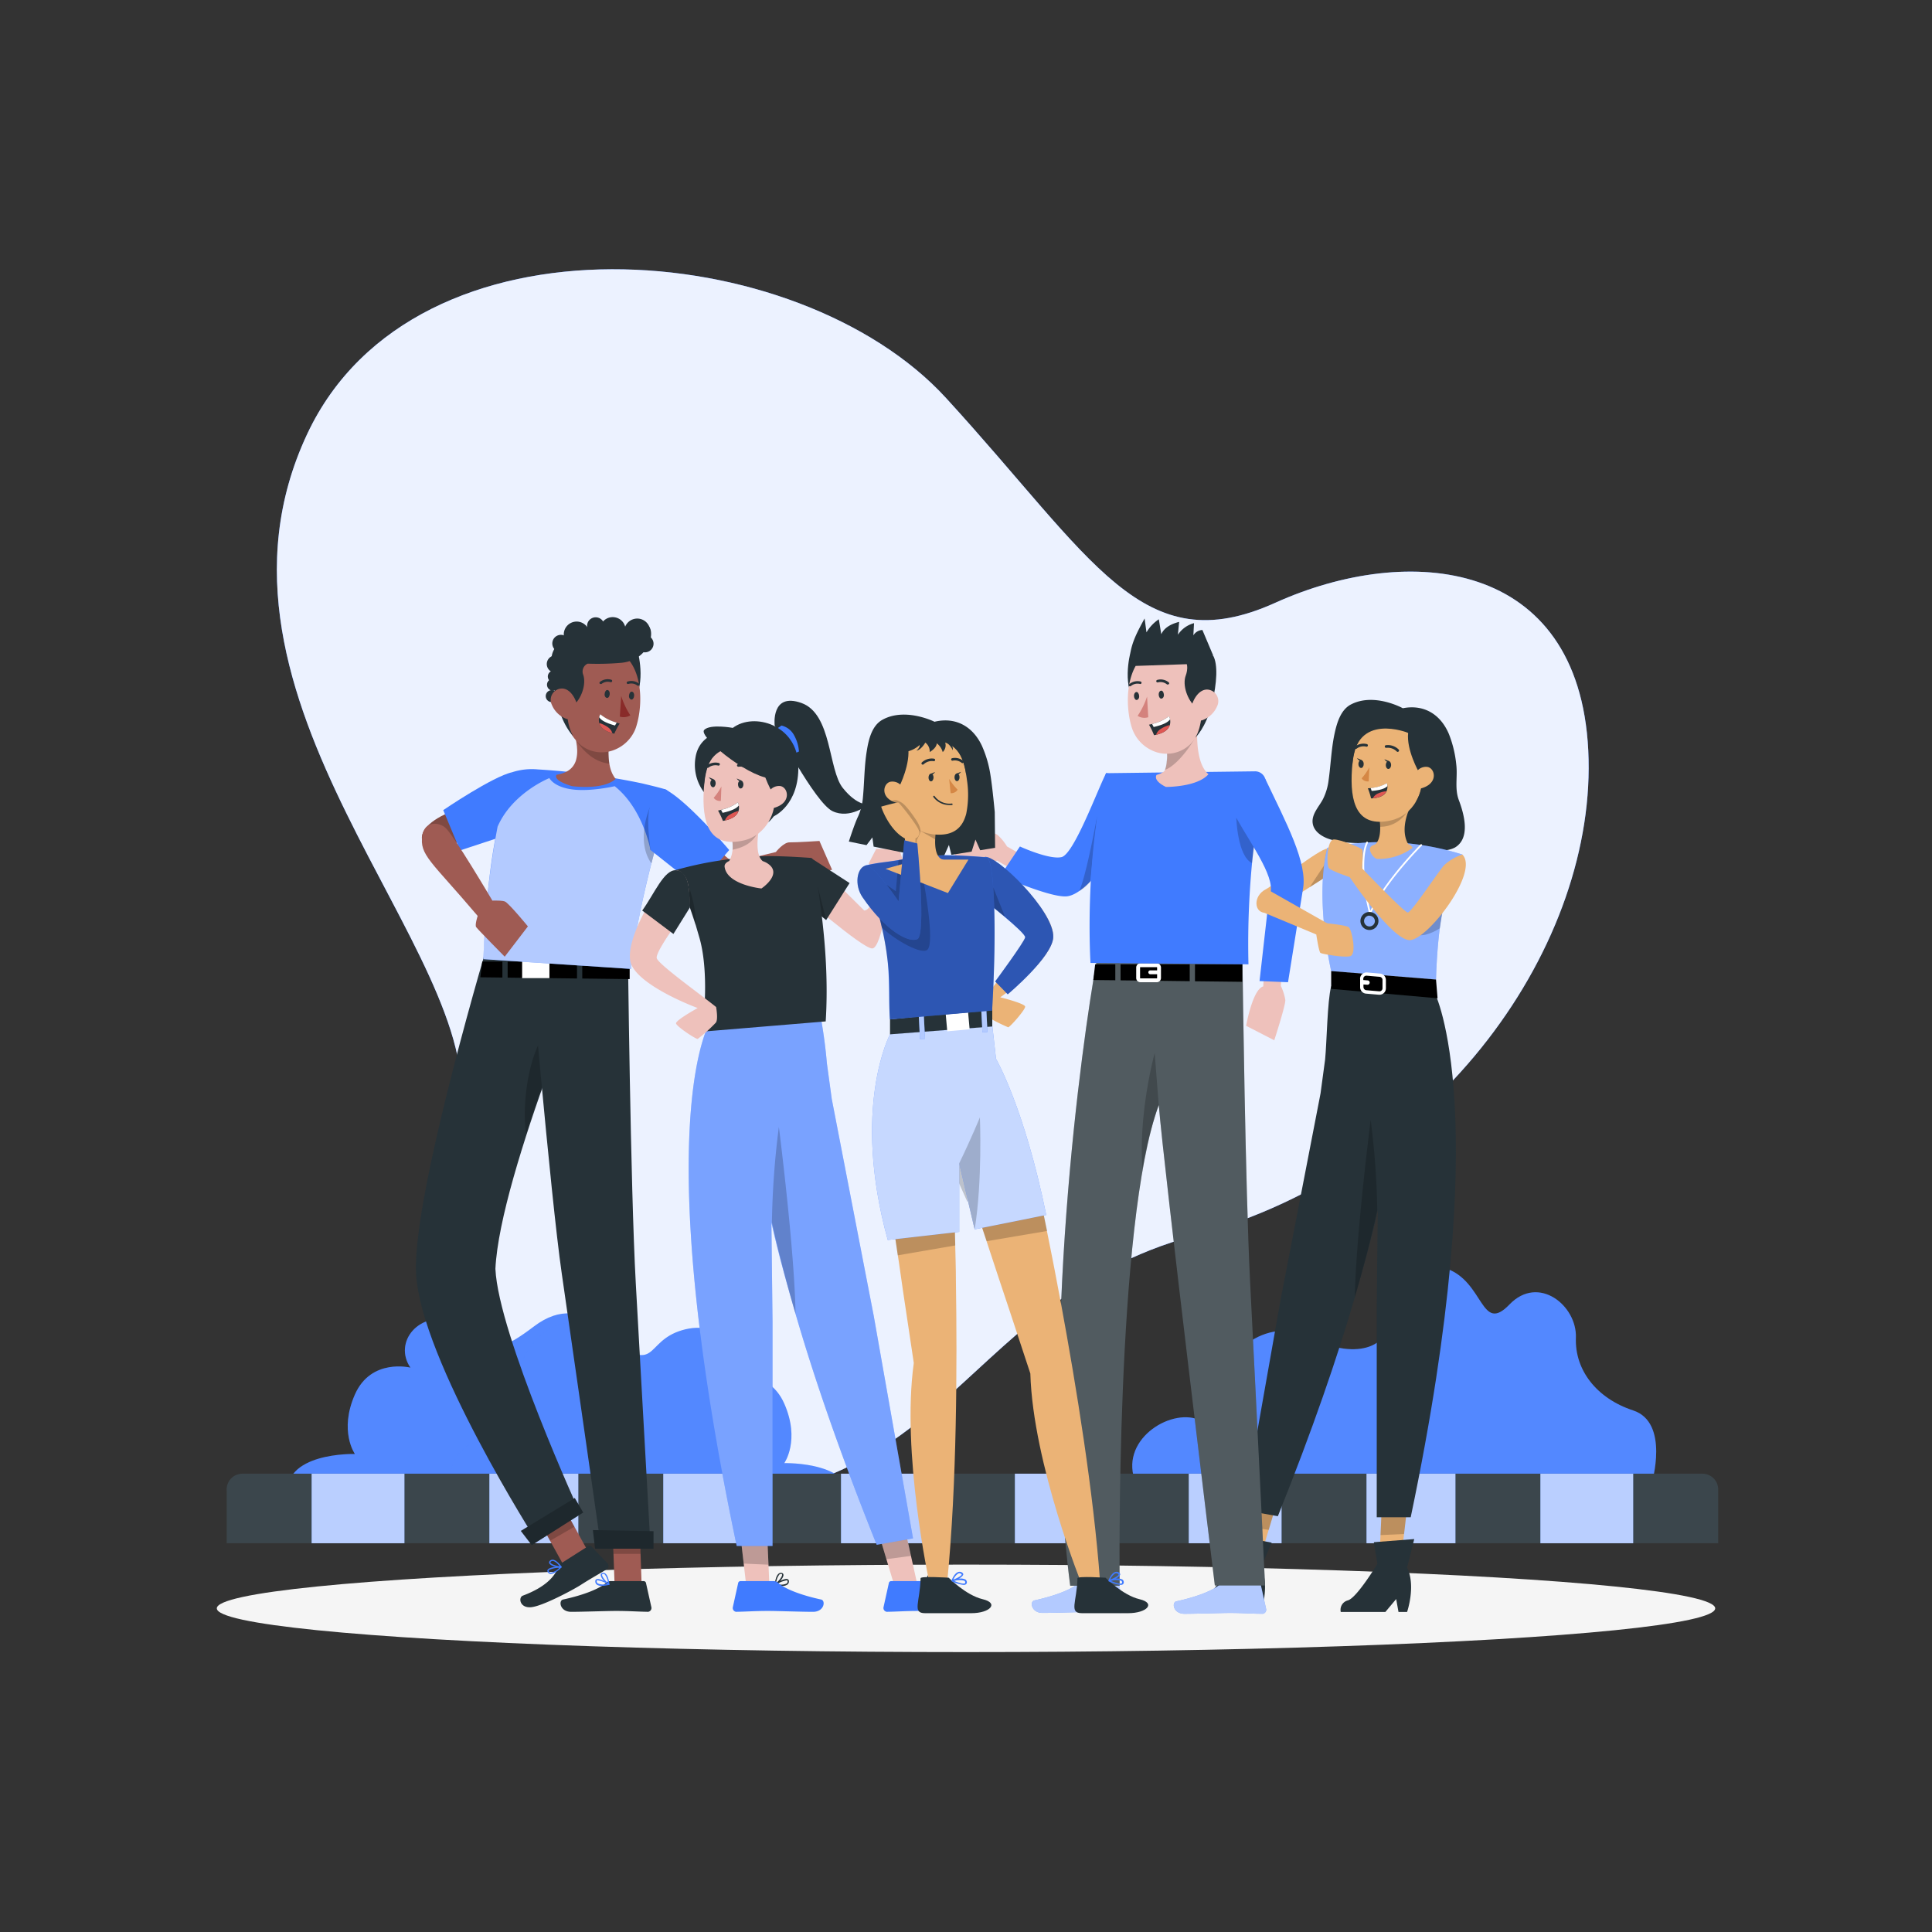 <svg xmlns="http://www.w3.org/2000/svg" viewBox="0 0 500 500"><rect x="0" y="0" width="500" height="500" fill="#333333" stroke="none"/><g id="freepik--background-simple--inject-2"><path d="M79.52,112.28C107.44,52.84,206.58,61.22,244.83,103s50.7,68.6,85.21,53,78.52-11.44,81,38.17S373.17,302.44,309,319.79s-64.17,78.76-149.1,66.37c-46.31-6.76-47.37-56.86-40.83-98.3S47.14,181.23,79.52,112.28Z" style="fill:#407BFF"></path><path d="M79.52,112.28C107.44,52.84,206.58,61.22,244.83,103s50.7,68.6,85.21,53,78.52-11.44,81,38.17S373.17,302.44,309,319.79s-64.17,78.76-149.1,66.37c-46.31-6.76-47.37-56.86-40.83-98.3S47.14,181.23,79.52,112.28Z" style="fill:#fff;opacity:0.9"></path></g><g id="freepik--Shadow--inject-2"><ellipse id="freepik--path--inject-2" cx="250" cy="416.24" rx="193.89" ry="11.32" style="fill:#f5f5f5"></ellipse></g><g id="freepik--Floor--inject-2"><path d="M427.46,383.89s4.7-15.74-4.8-18.87-15.14-10.49-14.82-18.81-9.68-16.42-17.18-8.62-6.5-6-16.5-9.35-18.48,4.78-15.74,12.21-7.13,12.08-18.94,5.76-24.82,5.18-22.32,14.18.45,10-7,7-20.85,5.5-16.17,16.5S427.46,383.89,427.46,383.89Z" style="fill:#407BFF"></path><path d="M427.46,383.89s4.7-15.74-4.8-18.87-15.14-10.49-14.82-18.81-9.68-16.42-17.18-8.62-6.5-6-16.5-9.35-18.48,4.78-15.74,12.21-7.13,12.08-18.94,5.76-24.82,5.18-22.32,14.18.45,10-7,7-20.85,5.5-16.17,16.5S427.46,383.89,427.46,383.89Z" style="fill:#fff;isolation:isolate;opacity:0.1"></path><path d="M176.16,385.39c5-5,.5-13.5-4.5-14.5s-10-9.8-10.26-15.4-9.24-22.83-23.24-12.19-9.75,1.56-19.87-1.42-16.52,5.61-12.07,12.06c0,0-10.18-2.55-14.37,6.95s0,15.4,0,15.4-19.13-.57-17.41,11.26S176.16,385.39,176.16,385.39Z" style="fill:#407BFF"></path><path d="M176.16,385.39c5-5,.5-13.5-4.5-14.5s-10-9.8-10.26-15.4-9.24-22.83-23.24-12.19-9.75,1.56-19.87-1.42-16.52,5.61-12.07,12.06c0,0-10.18-2.55-14.37,6.95s0,15.4,0,15.4-19.13-.57-17.41,11.26S176.16,385.39,176.16,385.39Z" style="fill:#fff;isolation:isolate;opacity:0.1"></path><path d="M118.66,387.76c-5-5-.5-13.5,4.5-14.5s10-9.8,10.27-15.4,9.23-22.82,23.23-12.19,9.75,1.57,19.88-1.42,16.51,5.61,12.07,12.06c0,0,10.17-2.55,14.36,6.95s0,15.4,0,15.4,19.14-.56,17.42,11.27S118.66,387.76,118.66,387.76Z" style="fill:#407BFF"></path><path d="M118.66,387.76c-5-5-.5-13.5,4.5-14.5s10-9.8,10.27-15.4,9.23-22.82,23.23-12.19,9.75,1.57,19.88-1.42,16.51,5.61,12.07,12.06c0,0,10.17-2.55,14.36,6.95s0,15.4,0,15.4,19.14-.56,17.42,11.27S118.66,387.76,118.66,387.76Z" style="fill:#fff;isolation:isolate;opacity:0.1"></path><path d="M444.66,385.69v13.7h-386v-13.7a4.08,4.08,0,0,1,4-4.3H440.62A4.08,4.08,0,0,1,444.66,385.69Z" style="fill:#263238"></path><rect x="80.66" y="381.39" width="24" height="18" style="fill:#407BFF"></rect><rect x="126.66" y="381.39" width="23" height="18" style="fill:#407BFF"></rect><rect x="171.66" y="381.39" width="24" height="18" style="fill:#407BFF"></rect><rect x="217.66" y="381.39" width="23" height="18" style="fill:#407BFF"></rect><rect x="262.66" y="381.39" width="23" height="18" style="fill:#407BFF"></rect><rect x="307.66" y="381.39" width="24" height="18" style="fill:#407BFF"></rect><rect x="353.66" y="381.39" width="23" height="18" style="fill:#407BFF"></rect><rect x="398.66" y="381.39" width="24" height="18" style="fill:#407BFF"></rect><g style="isolation:isolate;opacity:0.6"><rect x="80.66" y="381.39" width="24" height="18" style="fill:#fff"></rect><rect x="126.66" y="381.39" width="23" height="18" style="fill:#fff"></rect><rect x="171.66" y="381.39" width="24" height="18" style="fill:#fff"></rect><rect x="217.66" y="381.39" width="23" height="18" style="fill:#fff"></rect><rect x="262.66" y="381.39" width="23" height="18" style="fill:#fff"></rect><rect x="307.66" y="381.39" width="24" height="18" style="fill:#fff"></rect><rect x="353.66" y="381.39" width="23" height="18" style="fill:#fff"></rect><rect x="398.66" y="381.39" width="24" height="18" style="fill:#fff"></rect></g><path d="M444.66,385.69v13.7h-386v-13.7a4.08,4.08,0,0,1,4-4.3H440.62A4.08,4.08,0,0,1,444.66,385.69Z" style="fill:#fff;isolation:isolate;opacity:0.1"></path></g><g id="freepik--character-1--inject-2"><path d="M116.88,210s-9.1,3.3-7.51,7.91,12.46-1.62,12.46-1.62Z" style="fill:#9f5b53"></path><path d="M116.88,210s-9.1,3.3-7.51,7.91,12.46-1.62,12.46-1.62Z" style="isolation:isolate;opacity:0.2"></path><path d="M132.61,199.84c-5.05,1.07-17.9,9.82-17.9,9.82l4.35,10.43,11.64-3.84Z" style="fill:#407BFF"></path><polygon points="152.32 401.76 146.02 405.38 138.46 391.68 144.76 388.05 152.32 401.76" style="fill:#9f5b53"></polygon><path d="M145.25,404.57l7-4.45a.58.58,0,0,1,.75.06l4.23,4.39a1.06,1.06,0,0,1-.12,1.49l-.18.12c-2.44,1.49-3.77,2.17-6.81,4.11-1.87,1.18-9.81,5.45-12.74,5.66s-3.26-2.57-2.07-3c6-2.24,8.37-5.11,9.14-7.37A2,2,0,0,1,145.25,404.57Z" style="fill:#263238"></path><polygon points="144.76 388.05 138.46 391.68 142.36 398.74 148.66 395.12 144.76 388.05" style="isolation:isolate;opacity:0.2"></polygon><path d="M127.17,241s-20.62,68.37-19.49,88.69c1.24,22.28,31.19,69.15,31.19,69.15l11.29-7.13S129,345.48,128.21,328.38c1.17-24.74,26.89-84.83,26.89-84.83Z" style="fill:#263238"></path><path d="M143.54,265c-6.24,3.82-8.71,20.09-7.39,28.35,3.37-10.46,7.22-20.77,10.3-28.68A2.93,2.93,0,0,0,143.54,265Z" style="isolation:isolate;opacity:0.2"></path><polygon points="137.62 399.88 150.93 391.44 148.75 387.69 134.79 396.2 137.62 399.88" style="fill:#263238"></polygon><path d="M143.81,406.88a2.4,2.4,0,0,1-1.37.46.91.91,0,0,1-.72-.54.57.57,0,0,1,0-.54c.5-.77,3.16-.89,3.46-.89a.13.13,0,0,1,.14.09.15.15,0,0,1,0,.18A9.65,9.65,0,0,1,143.81,406.88Zm-1.62-.62a.44.44,0,0,0-.17.16.17.17,0,0,0,0,.21.56.56,0,0,0,.49.38,3.77,3.77,0,0,0,2.24-1.29A7.24,7.24,0,0,0,142.19,406.26Z" style="fill:#407BFF"></path><path d="M145.27,405.68h-.08c-.83.08-2.81-.42-3.06-1.15a.57.57,0,0,1,.26-.65.94.94,0,0,1,.72-.22c1,.09,2.17,1.68,2.21,1.78a.14.14,0,0,1,0,.17Zm-2.62-1.57-.06,0c-.18.15-.15.24-.14.28.15.43,1.5.89,2.39.95-.35-.45-1.12-1.31-1.78-1.37a.66.66,0,0,0-.41.1Z" style="fill:#407BFF"></path><polygon points="166.05 410 159.05 410 158.47 393.77 165.48 393.77 166.05 410" style="fill:#9f5b53"></polygon><path d="M158.08,409.19h8.51a.61.61,0,0,1,.59.48l1.39,6.24a1,1,0,0,1-.8,1.22.91.91,0,0,1-.23,0c-2.75-.05-4.76-.22-8.22-.22-2.13,0-8.55.23-11.49.23s-3.33-2.91-2.12-3.18c5.4-1.17,9.46-2.8,11.19-4.36A1.7,1.7,0,0,1,158.08,409.19Z" style="fill:#263238"></path><polygon points="165.48 393.78 158.47 393.78 158.77 402.15 165.78 402.15 165.48 393.78" style="isolation:isolate;opacity:0.2"></polygon><path d="M136.73,242.34s5.71,67,8.66,87.3c3.24,22.28,10.16,70.89,10.16,70.89h12.82s-2.62-46.53-3.83-68.42c-1.39-25-2.06-87.66-2.06-87.66Z" style="fill:#263238"></path><polygon points="154.01 400.8 169.13 400.8 169.13 396.28 153.44 395.99 154.01 400.8" style="fill:#263238"></polygon><path d="M155.76,410.42a2.09,2.09,0,0,1-1.35-.36,1,1,0,0,1-.34-.89.47.47,0,0,1,.28-.46c.78-.4,3,1,3.29,1.15a.15.15,0,0,1,.08.16.17.17,0,0,1-.12.14A8.87,8.87,0,0,1,155.76,410.42Zm-1-1.45a.41.41,0,0,0-.22,0s-.1.06-.1.2a.66.66,0,0,0,.22.59,3.35,3.35,0,0,0,2.49.13A6.71,6.71,0,0,0,154.72,409Z" style="fill:#407BFF"></path><path d="M157.55,410.17h-.08c-.72-.39-2.12-1.93-2-2.67a.55.55,0,0,1,.54-.44.89.89,0,0,1,.7.21c.81.66,1,2.68,1,2.77a.19.19,0,0,1-.08.16Zm-1.41-2.84h-.08c-.21,0-.23.12-.24.17-.09.45.8,1.62,1.53,2.16a4,4,0,0,0-.83-2.19A.59.59,0,0,0,156.14,407.33Z" style="fill:#407BFF"></path><polygon points="131.38 253.01 149.33 253.23 149.33 248.85 131.38 248.85 131.38 253.01"></polygon><polygon points="150.69 248.85 150.69 253.24 162.96 253.39 162.96 248.85 150.69 248.85"></polygon><polygon points="130.02 248.85 124.8 248.85 124.31 252.92 130.02 252.99 130.02 248.85"></polygon><rect x="135.13" y="248.05" width="7.06" height="5.09" style="fill:#fff"></rect><path d="M125.11,248.23l38.18,2.53c2.09-18.51,8.18-37.55,10-44.28a1.83,1.83,0,0,0-1.26-2.25c-1.89-.55-3.85-1-5.82-1.48a185.81,185.81,0,0,0-27.09-3.63,16.41,16.41,0,0,0-6.5.71C126.88,216.07,125.53,235.92,125.11,248.23Z" style="fill:#407BFF"></path><path d="M169.72,219.13c-.36,1.38-.75,2.83-1.13,4.33a204.31,204.31,0,0,0-5.3,27.3l-38.18-2.53a210.1,210.1,0,0,1,3.67-34.3,0,0,0,0,1,0,0c3.82-8.76,13.4-12.56,13.4-12.56s1.06,2.26,5.81,2.92,11.09-.82,11.09-.82c7.39,5.84,9.28,16.57,9.28,16.57Z" style="fill:#fff;opacity:0.6"></path><path d="M171.76,211.85c-.91,3.18-2,7.14-3.17,11.61-4.18-5.88-.45-14.42-.45-14.42A8.24,8.24,0,0,1,171.76,211.85Z" style="isolation:isolate;opacity:0.2"></path><path d="M159.34,201.58c-3.28,3-11.31,1.87-11.31,1.87s-5-1.37-4-2.94c3-.48,4.39-1.86,5-3.63a8.68,8.68,0,0,0,.3-3.37c0-.28-.05-.56-.09-.83s-.1-.7-.16-1.05l9.93-7.36c-.36,1.34-.74,3-1,4.77-.7,4.17-.92,9,.76,11.72A4.94,4.94,0,0,0,159.34,201.58Z" style="fill:#9f5b53"></path><path d="M157.68,197.63c-3.62-.4-6.32-2.74-8.59-6l8.39.7A32.27,32.27,0,0,0,157.68,197.63Z" style="isolation:isolate;opacity:0.2"></path><path d="M109.31,216.16c-.83,5.13,2.23,6.63,14.31,20.88,0,0-.77,2.32-.4,2.88s7.4,7.67,7.4,7.67l6-7.84s-4.4-5.39-5.81-6.37c-.59-.41-3.38-.3-3.38-.3s-10.21-17.33-12.24-18.93S109.86,212.76,109.31,216.16Z" style="fill:#9f5b53"></path><path d="M178,224.35s6.51,8.71,12.56,7.24,12.28-7,12.28-7,2.84,1.78,4.17,1.75,8.34-1.23,8.34-1.23l-3.28-7.47s-6.09.4-7.7.36-3.58,2.5-3.58,2.5-9.63,2.44-11,2.38-6.11-5.32-6.11-5.32Z" style="fill:#9f5b53"></path><path d="M172,204.22c5.59,2.63,16.72,15.77,16.72,15.77l-8.3,9.57L168.37,220s-1.19-7.62-.23-11A8.22,8.22,0,0,1,172,204.22Z" style="fill:#407BFF"></path><polygon points="137.62 399.88 150.93 391.44 148.75 387.69 134.79 396.2 137.62 399.88" style="isolation:isolate;opacity:0.2"></polygon><polygon points="154.01 400.8 169.13 400.8 169.13 396.28 153.44 395.99 154.01 400.8" style="isolation:isolate;opacity:0.2"></polygon><path d="M141.28,179.79a1.55,1.55,0,1,0,1.88-1.14A1.55,1.55,0,0,0,141.28,179.79Z" style="fill:#263238"></path><path d="M165.14,169s2.44,9.36-2.23,13.55S156.39,169,156.39,169Z" style="fill:#263238"></path><path d="M164.69,187.92a8.72,8.72,0,0,1-.36,1,9.66,9.66,0,0,1-5,5,8.87,8.87,0,0,1-6.41.33,8.68,8.68,0,0,1-3.85-2.64c-3.25-3.72-2.9-7.77-2.86-14.64a9.41,9.41,0,0,1,13.56-8.55C166.29,171.59,166.57,181.85,164.69,187.92Z" style="fill:#9f5b53"></path><path d="M156.48,179.57c-.08.55.22,1,.6,1.05s.68-.41.72-1-.23-1-.59-1.05S156.52,179,156.48,179.57Z" style="fill:#263238"></path><path d="M162.79,180c-.07.55.24,1,.6,1.05s.69-.41.73-1-.23-1-.6-1.05S162.83,179.45,162.79,180Z" style="fill:#263238"></path><path d="M160.77,180.12a19.82,19.82,0,0,0,2.36,5,3.29,3.29,0,0,1-2.72.33Z" style="fill:#892b29"></path><path d="M165.31,177.43a.32.32,0,0,1-.34,0,2.62,2.62,0,0,0-2.34-.43.33.33,0,0,1-.42-.19.32.32,0,0,1,.19-.42h0a3.25,3.25,0,0,1,2.95.5.32.32,0,0,1,.09.45h0A.29.29,0,0,1,165.31,177.43Z" style="fill:#263238"></path><path d="M155.39,177a.31.31,0,0,1-.18-.07.33.33,0,0,1,.06-.46h0a3.25,3.25,0,0,1,2.95-.55.32.32,0,0,1,.19.42h0a.33.33,0,0,1-.42.19h0a2.65,2.65,0,0,0-2.33.48A.34.34,0,0,1,155.39,177Z" style="fill:#263238"></path><path d="M151.78,168.74l.32,3a2.25,2.25,0,0,0-1.19,2.82c.94,2.57-.58,6.5-2.56,8,0,0,0-1.1-1-.86s-.78,6,1,8.78c0,0-2.7-2.53-4.15-8.59-1.34-5.61-1.44-10.27-.26-12.41Z" style="fill:#263238"></path><path d="M142.82,182.41a6.55,6.55,0,0,0,3.53,3.54c2.13.87,3.45-1,3.09-3.11-.34-1.9-1.84-4.71-4.08-4.65A2.93,2.93,0,0,0,142.82,182.41Z" style="fill:#9f5b53"></path><path d="M160.37,187.26a20.68,20.68,0,0,0-1.39,2.63l-.51-.14c-2.29-.62-3.15-1.67-3.4-2.64a3.08,3.08,0,0,1,0-1.45,3.13,3.13,0,0,1,.29-.77A11.15,11.15,0,0,0,159.6,187C160.07,187.19,160.37,187.26,160.37,187.26Z" style="fill:#263238"></path><path d="M159.6,187l-.44.76c-2.15-.59-3.59-1.3-4.09-2.14a3.13,3.13,0,0,1,.29-.77A11.15,11.15,0,0,0,159.6,187Z" style="fill:#fff"></path><path d="M158.47,189.75c-2.29-.62-3.15-1.67-3.4-2.64a7.72,7.72,0,0,1,2.4,1.2A2.86,2.86,0,0,1,158.47,189.75Z" style="fill:#de5753"></path><path d="M141.57,171.33a2.23,2.23,0,1,0,2.69-1.64A2.23,2.23,0,0,0,141.57,171.33Z" style="fill:#263238"></path><path d="M141.82,174.72a1.55,1.55,0,1,0,1.88-1.14A1.56,1.56,0,0,0,141.82,174.72Z" style="fill:#263238"></path><path d="M141.61,176.84a1.55,1.55,0,1,0,1.88-1.14A1.56,1.56,0,0,0,141.61,176.84Z" style="fill:#263238"></path><path d="M142.75,170.78s-.64-4,5.7-6.93,13.1.8,17.35-1.76,4.11,8.43-4.86,9.43A70.4,70.4,0,0,1,142.75,170.78Z" style="fill:#263238"></path><path d="M155.33,162.25a3.34,3.34,0,1,0,4-2.45A3.33,3.33,0,0,0,155.33,162.25Z" style="fill:#263238"></path><path d="M146,163.4a3.33,3.33,0,1,0,4-2.45A3.33,3.33,0,0,0,146,163.4Z" style="fill:#263238"></path><path d="M164.74,166.07a2.23,2.23,0,1,0,2.7-1.64A2.23,2.23,0,0,0,164.74,166.07Z" style="fill:#263238"></path><path d="M152,161.46a2.23,2.23,0,1,0,2.7-1.64A2.23,2.23,0,0,0,152,161.46Z" style="fill:#263238"></path><path d="M143,166a2.23,2.23,0,1,0,2.7-1.64A2.23,2.23,0,0,0,143,166Z" style="fill:#263238"></path><path d="M161.64,162.65a3.37,3.37,0,1,0,4.08-2.47A3.38,3.38,0,0,0,161.64,162.65Z" style="fill:#263238"></path></g><g id="freepik--character-2--inject-2"><path d="M210,222.11l13.66,13.53c2-.08,2.78-4.72,3.1-8.46l-1.94-3.72,1.94-3.77h5.94l1.36,4.14-.74,3.35-2.94,1.42s-2.06,16.86-4.66,16.86-19.49-14.74-19.49-14.74Z" style="fill:#eec1bb"></path><polygon points="206.31 231.98 213.81 238.11 219.87 228.54 209.96 222.11 206.31 231.98" style="fill:#263238"></polygon><polygon points="210.5 235.41 211.66 229.56 213.81 238.11 210.5 235.41" style="opacity:0.2"></polygon><polygon points="211.35 251.12 211.35 260.65 185.45 262.45 184.31 252.4 211.35 251.12" style="fill:#eec1bb"></polygon><polygon points="237.42 410.14 231.7 411.15 229.35 403.35 227.21 396.19 233.81 393.89 235.72 402.49 237.42 410.14" style="fill:#eec1bb"></polygon><polygon points="235.75 402.67 229.38 403.51 227.22 396.27 233.81 393.93 235.75 402.67" style="isolation:isolate;opacity:0.2"></polygon><path d="M239.59,410.2a.15.15,0,0,1-.08-.16c0-.09.17-2.11,1-2.77a.91.91,0,0,1,.71-.21.54.54,0,0,1,.53.44c.15.74-1.25,2.28-2,2.67h-.08Zm1.12-2.73a4,4,0,0,0-.83,2.19c.72-.54,1.61-1.71,1.52-2.16,0-.05,0-.17-.24-.17h-.08A.57.57,0,0,0,240.71,407.47Z" style="fill:#263238"></path><polygon points="199.22 412.78 193.41 412.78 192.46 404.6 191.6 397.13 198.49 395.98 198.88 404.87 199.22 412.78" style="fill:#eec1bb"></polygon><polygon points="198.88 404.94 192.46 404.66 191.6 397.16 198.49 396 198.88 404.94" style="isolation:isolate;opacity:0.2"></polygon><path d="M236.29,398.13l-9.4,1.66c-9.49-23.65-16.25-43.38-21-59.76-2.57-8.84-4.71-16.7-6.25-23.67l.29,25.74v58h-9.27c-23.23-110.65-6.77-135.86-6.77-135.86l27.8-4.63A127.47,127.47,0,0,1,214,275.2l1.26,9.22,10.86,56.12Z" style="fill:#407BFF"></path><g style="opacity:0.3"><path d="M236.29,398.13l-9.4,1.66c-9.49-23.65-16.25-43.38-21-59.76-2.57-8.84-4.71-16.7-6.25-23.67l.29,25.74v58h-9.27c-23.23-110.65-6.77-135.86-6.77-135.86l27.8-4.63A127.47,127.47,0,0,1,214,275.2l1.26,9.22,10.86,56.12Z" style="fill:#fff"></path></g><path d="M205.88,340c-2.57-8.84-4.57-16.7-6.11-23.67a218.72,218.72,0,0,1,1.8-24.68S205.64,323.51,205.88,340Z" style="isolation:isolate;opacity:0.2"></path><path d="M213.69,264.34,181.63,267c1-6.29,1.46-16.95-.58-24.17-.31-1.08-.65-2.22-1-3.44q-.66-2.1-1.5-4.51c-.43-1.24-.9-2.56-1.42-4-.14-.41-.3-.83-.46-1.25-.52-1.41-1.08-2.91-1.7-4.49a90.64,90.64,0,0,1,11.33-2.44,98.53,98.53,0,0,1,12.27-1.15c5.31,0,11.42.49,11.42.49s.86.19,1.41,5.21C211.87,232,214.78,247.18,213.69,264.34Z" style="fill:#263238"></path><path d="M198.23,223.21a6.48,6.48,0,0,0-.83-.35c-.64-.5-1.4-1.7-1.36-4.61a23.69,23.69,0,0,1,.31-3.41l-8.1-1.51s2.76,5.45.46,9.5c-.79.35-1.27.85-1.18,1.51.61,4.68,9.53,5.6,9.53,5.6S203.11,225.9,198.23,223.21Z" style="fill:#eec1bb"></path><path d="M196.35,214.84c-.95,2.57-3.06,4.35-6.76,5.06a13.27,13.27,0,0,0-1.34-6.57Z" style="isolation:isolate;opacity:0.2"></path><path d="M200.48,187.72s-1-8.62,6.93-5.79,6.9,17.24,10.71,22,6.66,4.24,6.66,4.24-4.76,3.94-9.32,1.76S200.48,187.72,200.48,187.72Z" style="fill:#263238"></path><path d="M200.37,189.05l1.88-1.28a5,5,0,0,1,3.28,2.55,10,10,0,0,1,1.24,4.17l-2.54,1.09Z" style="fill:#407BFF"></path><path d="M190.88,188.86s-9.55-.67-10.87,7.07a11.76,11.76,0,0,0,4.81,11.65Z" style="fill:#263238"></path><path d="M192,192.88c-7.05,0-9.32,3.79-9.83,11.06-.63,9.08,1.39,15.54,10.21,13.59C204.32,214.88,203.68,192.87,192,192.88Z" style="fill:#eec1bb"></path><path d="M186.7,203.54a14.8,14.8,0,0,1-2,2.93,1.93,1.93,0,0,0,1.86.79Z" style="fill:#d4827d"></path><path d="M191,203c0,.58.29,1.06.67,1.06s.71-.45.73-1-.29-1.06-.68-1.06S191,202.38,191,203Z" style="fill:#263238"></path><path d="M191.9,202l-1.25-.53S191.26,202.51,191.9,202Z" style="fill:#263238"></path><path d="M183.82,202.68c0,.58.29,1,.67,1.06s.71-.45.73-1-.29-1.06-.68-1.06S183.83,202.1,183.82,202.68Z" style="fill:#263238"></path><path d="M184.7,201.68l-1.25-.53S184.06,202.23,184.7,201.68Z" style="fill:#263238"></path><path d="M194.14,199.49a.32.32,0,0,1-.26-.12,3.34,3.34,0,0,0-2.75-.94.36.36,0,0,1-.39-.3.34.34,0,0,1,.3-.38,4,4,0,0,1,3.37,1.18.35.35,0,0,1,0,.49A.34.34,0,0,1,194.14,199.49Z" style="fill:#263238"></path><path d="M183.15,198.72a.35.35,0,0,1-.29-.15.34.34,0,0,1,.1-.48,3.63,3.63,0,0,1,3.11-.62.35.35,0,0,1,.21.44.35.35,0,0,1-.44.21,3,3,0,0,0-2.5.55A.45.45,0,0,1,183.15,198.72Z" style="fill:#263238"></path><path d="M199.69,204.76s-3.3-5.79-2.81-10.26c0,0-14-5.7-14.65,8.49,0,0-1.39-12.59,10.74-12.89s12.09,17.44,5.84,22.74C198.81,212.84,201.74,208.38,199.69,204.76Z" style="fill:#263238"></path><path d="M189.65,188.38s-5.86-1.09-7.41.53,10.72,11.76,16.89,12.51c0,0,2.45,6.64,1,9.9,0,0,6.74-2.79,6.48-13.27S195.11,184.25,189.65,188.38Z" style="fill:#263238"></path><path d="M198.54,206.25a3.1,3.1,0,0,1,3.33-2.83c2.19.24,3.23,4.72-2.2,5.81C198.89,209.38,198.45,208.62,198.54,206.25Z" style="fill:#eec1bb"></path><path d="M185.83,209.77a21,21,0,0,1,1.26,2.69l.51-.11c2.32-.51,3.23-1.51,3.53-2.47a3,3,0,0,0,.07-1.44,2.93,2.93,0,0,0-.24-.79,11.19,11.19,0,0,1-4.35,1.93C186.13,209.71,185.83,209.77,185.83,209.77Z" style="fill:#263238"></path><path d="M186.61,209.58l.4.78c2.18-.48,3.65-1.11,4.19-1.92a2.93,2.93,0,0,0-.24-.79A11.19,11.19,0,0,1,186.61,209.58Z" style="fill:#fff"></path><path d="M187.6,212.35c2.32-.51,3.23-1.51,3.53-2.47a7.81,7.81,0,0,0-2.46,1.08A2.9,2.9,0,0,0,187.6,212.35Z" style="fill:#de5753"></path><path d="M239.63,410.16a.15.15,0,0,1-.12-.14.14.14,0,0,1,.08-.16c.25-.16,2.51-1.55,3.28-1.15a.5.5,0,0,1,.29.46,1,1,0,0,1-.35.89,2.06,2.06,0,0,1-1.34.36A8.78,8.78,0,0,1,239.63,410.16Zm.48-.23a3.38,3.38,0,0,0,2.5-.13.69.69,0,0,0,.22-.59c0-.14-.06-.2-.11-.2a.38.38,0,0,0-.21,0A6.76,6.76,0,0,0,240.11,409.93Z" style="fill:#263238"></path><path d="M200.63,410.16a.15.15,0,0,1-.12-.14.14.14,0,0,1,.08-.16c.25-.16,2.51-1.55,3.28-1.15a.5.5,0,0,1,.29.46,1,1,0,0,1-.35.89,2.06,2.06,0,0,1-1.34.36A8.78,8.78,0,0,1,200.63,410.16Zm.48-.23a3.38,3.38,0,0,0,2.5-.13.69.69,0,0,0,.22-.59c0-.14-.06-.2-.11-.2a.38.38,0,0,0-.21,0A6.76,6.76,0,0,0,201.11,409.93Z" style="fill:#263238"></path><path d="M200.59,410.2a.15.15,0,0,1-.08-.16c0-.09.17-2.11,1-2.77a.91.91,0,0,1,.71-.21.54.54,0,0,1,.53.44c.15.74-1.25,2.28-2,2.67h-.08Zm1.12-2.73a4,4,0,0,0-.83,2.19c.72-.54,1.61-1.71,1.52-2.16,0-.05,0-.17-.24-.17h-.08A.57.57,0,0,0,201.71,407.47Z" style="fill:#263238"></path><path d="M239.15,409.19h-8.51a.61.61,0,0,0-.6.48l-1.38,6.24a1,1,0,0,0,.8,1.22.83.83,0,0,0,.22,0c2.76-.05,4.76-.22,8.22-.22,2.13,0,8.56.23,11.5.23s3.32-2.91,2.12-3.18c-5.4-1.17-9.47-2.8-11.19-4.36A1.71,1.71,0,0,0,239.15,409.19Z" style="fill:#407BFF"></path><path d="M200.15,409.19h-8.51a.61.61,0,0,0-.6.48l-1.38,6.24a1,1,0,0,0,.8,1.22.83.83,0,0,0,.22,0c2.76-.05,4.76-.22,8.22-.22,2.13,0,8.56.23,11.5.23s3.32-2.91,2.12-3.18c-5.4-1.17-9.47-2.8-11.19-4.36A1.71,1.71,0,0,0,200.15,409.19Z" style="fill:#407BFF"></path><path d="M180,239.41q-.66-2.1-1.5-4.51c-.43-1.24-.9-2.56-1.42-4a4.74,4.74,0,0,1,1.13-1.65S180.31,235,180,239.41Z" style="isolation:isolate;opacity:0.2"></path><path d="M174.94,225.21c-3.63,1.79-14.47,19-11.38,24.79s17,10.88,17,10.88-5.8,3.19-5.6,4,5,4,5.6,4a39.7,39.7,0,0,0,4.68-4.2c.69-.78.09-4.06.09-4.06-3.92-3.19-14.69-10.87-15.35-12.59s8.42-13.57,8.42-13.57.26-4.92-.83-7.12S174.94,225.21,174.94,225.21Z" style="fill:#eec1bb"></path><path d="M174.28,241.71l-8.07-6.06c3.14-4.35,5.62-10.58,8.73-10.44s3.63,4.47,3.58,9.69Z" style="fill:#263238"></path></g><g id="freepik--characters-4-and-5--inject-2"><path d="M363.05,183.29s-7.37-4.09-13.38-1c-2.77,1.4-3.74,5-4.33,7.78-.81,3.9-.94,7.91-1.5,11.85a14.92,14.92,0,0,1-1.41,4.8c-1,2-3.11,4-2.69,6.45.36,2.16,2.57,3.46,4.5,4.05,5.11,1.57,10.9.7,16.18,1,4.25.27,8.36,1.71,12.62,1.81a6.4,6.4,0,0,0,3.51-.7c4.11-2.45,2.32-8.75,1-12.25-1.13-3-.3-6-.66-9.13a29.33,29.33,0,0,0-1.92-8C372.83,184.9,368.55,182.22,363.05,183.29Z" style="fill:#263238"></path><path d="M327.66,236.2c1.37-.12,14.91-8.91,14.91-8.91l.48-3.67.51-4c-2-.07-14.15,9.63-15.89,10.48C324.14,231.84,324.54,236.46,327.66,236.2Z" style="fill:#ebb376"></path><polygon points="338.92 229.62 342.57 227.28 343.08 223.35 338.92 229.62" style="isolation:isolate;opacity:0.2"></polygon><path d="M378.45,221.15s-6.06,6.16-6.81,32.35l-27.13-2.19s-4.32-18.69-1-31.9A68.77,68.77,0,0,1,378.45,221.15Z" style="fill:#407BFF"></path><path d="M378.45,221.15s-6.06,6.16-6.81,32.35l-27.13-2.19s-4.32-18.69-1-31.9A68.77,68.77,0,0,1,378.45,221.15Z" style="fill:#fff;opacity:0.4"></path><polygon points="320.73 402.21 326.15 403.17 328.38 395.77 330.41 388.98 324.15 386.79 322.33 394.95 320.73 402.21" style="fill:#ebb376"></polygon><polygon points="322.3 395.12 328.35 395.92 330.39 389.05 324.14 386.83 322.3 395.12" style="isolation:isolate;opacity:0.2"></polygon><polygon points="356.95 404.71 362.47 404.71 363.37 396.95 364.19 389.86 357.65 388.78 357.28 397.21 356.95 404.71" style="fill:#ebb376"></polygon><polygon points="357.28 397.28 363.37 397.01 364.19 389.9 357.65 388.79 357.28 397.28" style="isolation:isolate;opacity:0.2"></polygon><path d="M321.79,390.81l8.92,1.58c9-22.43,15.41-41.15,19.93-56.69,2.44-8.38,4.47-15.84,5.93-22.46l-.27,24.42v55h8.79c22-105,6.21-135.71,6.21-135.71l-26.8-1.7c-1,3.93-1.12,14.5-1.56,18.94L341.75,283l-10.31,53.23Z" style="fill:#263238"></path><path d="M350.64,335.7c2.44-8.38,4.34-15.84,5.8-22.46a206.66,206.66,0,0,0-1.71-23.41S350.87,320,350.64,335.7Z" style="isolation:isolate;opacity:0.2"></path><polygon points="371.64 253.5 344.51 251.31 344.51 255.92 372.04 258.35 371.64 253.5"></polygon><path d="M352,253.35v2.13a1.67,1.67,0,0,0,1.52,1.67l3.36.29H357a1.69,1.69,0,0,0,1.13-.44,1.65,1.65,0,0,0,.54-1.23v-2.14a1.66,1.66,0,0,0-1.52-1.67l-3.36-.29a1.68,1.68,0,0,0-1.81,1.67Zm.86,2.13v-.7h0l.94.07a.57.57,0,1,0,.09-1.13l-.94-.08-.13,0v-.32a.79.79,0,0,1,.26-.6.78.78,0,0,1,.54-.21h.08l3.35.29a.8.8,0,0,1,.74.81v2.14a.81.81,0,0,1-.26.6.78.78,0,0,1-.62.2l-3.35-.29A.81.81,0,0,1,352.87,255.48Z" style="fill:#fff"></path><path d="M364.43,218.43a2,2,0,0,1,1.14,1,14.78,14.78,0,0,1-9.11,2.86c-.92,0-2.83-2.6-1.4-3.4a6.3,6.3,0,0,1,.82-.36c.61-.49,1.36-1.68,1.31-4.54a23.32,23.32,0,0,0-.33-3.36l8-1.54S362.14,214.46,364.43,218.43Z" style="fill:#ebb376"></path><path d="M356.86,210.61a23.32,23.32,0,0,1,.33,3.36c5.39,0,7.64-4.9,7.64-4.9Z" style="isolation:isolate;opacity:0.2"></path><path d="M329.11,399.24l-10.45-2v7.43s-5.34,8.87-7.65,9.47a2.54,2.54,0,0,0-1.83,3h11.54l2.8-3.35.61,3.35h2.22s2.34-6.75,0-11.49Z" style="fill:#263238"></path><path d="M366,398.31l-10.45.81.92,5.59s-5.35,8.87-7.66,9.47a2.52,2.52,0,0,0-1.82,3h11.54l2.8-3.35.6,3.35h2.22s2.34-6.75,0-11.49Z" style="fill:#263238"></path><path d="M359.6,188.07c-7,0-9.19,3.72-9.7,10.87-.64,8.95,1.34,15.3,10,13.4C371.72,209.75,371.13,188.08,359.6,188.07Z" style="fill:#ebb376"></path><path d="M354.39,198.56a14.71,14.71,0,0,1-2,2.88,1.9,1.9,0,0,0,1.83.78Z" style="fill:#d58745"></path><path d="M358.64,198c0,.57.29,1,.67,1s.7-.44.71-1-.28-1-.66-1.05S358.66,197.42,358.64,198Z" style="fill:#263238"></path><path d="M359.51,197l-1.23-.52S358.88,197.55,359.51,197Z" style="fill:#263238"></path><path d="M351.55,197.7c0,.57.29,1,.67,1.05s.7-.44.71-1-.28-1-.66-1.05S351.57,197.13,351.55,197.7Z" style="fill:#263238"></path><path d="M352.42,196.72l-1.22-.52S351.79,197.26,352.42,196.72Z" style="fill:#263238"></path><path d="M361.73,194.59a.34.34,0,0,1-.27-.13,3.3,3.3,0,0,0-2.7-.92.34.34,0,0,1-.38-.3.33.33,0,0,1,.29-.38A3.93,3.93,0,0,1,362,194a.34.34,0,0,1-.05.48A.29.29,0,0,1,361.73,194.59Z" style="fill:#263238"></path><path d="M350.9,193.81a.34.34,0,0,1-.19-.63,3.6,3.6,0,0,1,3.08-.6.35.35,0,0,1,.2.44.34.34,0,0,1-.44.2h0a2.93,2.93,0,0,0-2.46.54A.45.45,0,0,1,350.9,193.81Z" style="fill:#263238"></path><path d="M367.18,199.78s-3.24-5.7-2.75-10.11c0,0-13.76-5.63-14.45,8.34,0,0-1.33-12.41,10.61-12.68s11.87,17.2,5.7,22.4C366.29,207.73,369.19,203.35,367.18,199.78Z" style="fill:#263238"></path><path d="M366.05,201.25a3,3,0,0,1,3.28-2.78c2.15.23,3.17,4.65-2.18,5.71C366.38,204.33,366,203.58,366.05,201.25Z" style="fill:#ebb376"></path><path d="M354,204a18.62,18.62,0,0,1,.83,2.61l.48,0c2.18-.19,3.13-1,3.53-1.83a3.07,3.07,0,0,0,.1-2.07,10.23,10.23,0,0,1-4.2,1.25C354.27,204,354,204,354,204Z" style="fill:#263238"></path><path d="M354.72,203.94l.27.76c2.05-.18,3.47-.58,4.06-1.26a2.85,2.85,0,0,0-.13-.75A10.23,10.23,0,0,1,354.72,203.94Z" style="fill:#fff"></path><path d="M355.29,206.59c2.18-.19,3.13-1,3.53-1.83a6.9,6.9,0,0,0-2.38.68A2.7,2.7,0,0,0,355.29,206.59Z" style="fill:#de5753"></path><path d="M365.92,241.52c1.57,1.23,4.53.11,6.7-1.27,1-5.6,1.39-9.83,2.34-12.75C373.4,229,363.05,239.26,365.92,241.52Z" style="isolation:isolate;opacity:0.2"></path><path d="M354.54,236.6h0a.25.25,0,0,1-.2-.17c-.14-.52-3.32-12.83-.75-18.47a.23.23,0,0,1,.31-.12.24.24,0,0,1,.11.31c-2.19,4.79,0,14.94.63,17.55,4.14-8.34,12.93-17.07,13-17.16a.22.22,0,0,1,.32,0,.24.24,0,0,1,0,.33c-.09.09-9.23,9.17-13.21,17.6A.23.23,0,0,1,354.54,236.6Z" style="fill:#fff"></path><path d="M354.42,240.68a2.33,2.33,0,1,1,2.32-2.32A2.32,2.32,0,0,1,354.42,240.68Zm0-3.72a1.4,1.4,0,1,0,1.4,1.4A1.4,1.4,0,0,0,354.42,237Z" style="fill:#263238"></path><path d="M355.06,229.7l-2.56-5s.37-4.55,0-4.91-5.46-2.54-7.29-2.54-2,6.69-1.27,7.45S349.3,227,349.3,227l4.64,3.47Z" style="fill:#ebb376"></path><path d="M378.45,221.15c4.5,4.47-9,22.15-13.62,22.15S349.3,227,349.3,227l3.2-2.28s10.89,11.4,11.83,11.44,8.18-11,9.5-12.33A13.12,13.12,0,0,1,378.45,221.15Z" style="fill:#ebb376"></path><path d="M265.86,222.07l-5.24-3a13.51,13.51,0,0,0-2.38-2.93c-1.08-.81-5.52-2-5.52-2-1.64-.36-2.51.15-3,1.11l-2.49,5.66c-.41,1-.38,1.46,0,1.53,0,0,8.64,2.14,10.78.27l5.32,3.09Z" style="fill:#eec1bb"></path><path d="M295.91,204.92a3.2,3.2,0,0,1-.44,2.26c-1.32,2.46-6.69,12.92-9.28,16.27-4.2,5.44-7.6,8.35-10.21,8.53-4.32.31-17.08-5.35-17.08-5.35l5.05-7.56s7.56,3.48,10.77,2.75,9.35-17.51,11.54-21.72C286.26,200.1,295,201,295.91,204.92Z" style="fill:#407BFF"></path><path d="M282.15,228.14a8.86,8.86,0,0,1-2.84,2.45c1.84-4,4.63-19.38,4.63-19.38Z" style="isolation:isolate;opacity:0.2"></path><path d="M317,409.56h8.66a.62.62,0,0,1,.6.49l1.41,6.34a1.06,1.06,0,0,1-.81,1.25.65.65,0,0,1-.24,0c-2.8,0-4.84-.21-8.35-.21-2.17,0-8.7.22-11.69.22s-3.38-2.95-2.16-3.22c5.49-1.2,9.62-2.86,11.38-4.44A1.77,1.77,0,0,1,317,409.56Z" style="fill:#407BFF"></path><path d="M317,409.56h8.66a.62.62,0,0,1,.6.49l1.41,6.34a1.06,1.06,0,0,1-.81,1.25.65.65,0,0,1-.24,0c-2.8,0-4.84-.21-8.35-.21-2.17,0-8.7.22-11.69.22s-3.38-2.95-2.16-3.22c5.49-1.2,9.62-2.86,11.38-4.44A1.77,1.77,0,0,1,317,409.56Z" style="fill:#fff;opacity:0.6"></path><path d="M280.26,409.33h8.66a.63.63,0,0,1,.6.49l1.41,6.35a1,1,0,0,1-.81,1.24l-.23,0c-2.8-.05-4.84-.22-8.36-.22-2.17,0-8.7.23-11.69.23s-3.38-3-2.16-3.23c5.49-1.2,9.63-2.86,11.39-4.43A1.74,1.74,0,0,1,280.26,409.33Z" style="fill:#407BFF"></path><path d="M280.26,409.33h8.66a.63.63,0,0,1,.6.49l1.41,6.35a1,1,0,0,1-.81,1.24l-.23,0c-2.8-.05-4.84-.22-8.36-.22-2.17,0-8.7.23-11.69.23s-3.38-3-2.16-3.23c5.49-1.2,9.63-2.86,11.39-4.43A1.74,1.74,0,0,1,280.26,409.33Z" style="fill:#fff;opacity:0.6"></path><path d="M321.56,249.11H283.74c-3.59,19.63-14.85,99.36-6.77,161.27h12.8s-1.19-94,10.12-124.4c1.3,16.26,14.51,124.34,14.51,124.34h13s-1.95-40.66-3.9-79.06C322.31,307.07,321.61,254.07,321.56,249.11Z" style="fill:#263238"></path><path d="M321.56,249.11H283.74c-3.59,19.63-14.85,99.36-6.77,161.27h12.8s-1.19-94,10.12-124.4c1.3,16.26,14.51,124.34,14.51,124.34h13s-1.95-40.66-3.9-79.06C322.31,307.07,321.61,254.07,321.56,249.11Z" style="fill:#fff;opacity:0.2"></path><path d="M299.88,286a102.33,102.33,0,0,0-4.22,16.36c-1.06-14.47,3.17-29.82,3.17-29.82Z" style="isolation:isolate;opacity:0.2"></path><polygon points="288.64 253.69 282.94 253.63 283.43 249.56 288.64 249.56 288.64 253.69"></polygon><polygon points="309.26 249.56 321.49 249.56 321.49 254.09 309.26 253.95 309.26 249.56"></polygon><polygon points="307.9 253.93 290 253.71 290 249.56 307.9 249.56 307.9 253.93"></polygon><path d="M299.37,254.2h-4.23a1.09,1.09,0,0,1-1.09-1.1v-2.71a1.09,1.09,0,0,1,1.09-1.09h4.23a1.09,1.09,0,0,1,1.09,1.09v2.71A1.09,1.09,0,0,1,299.37,254.2Zm-4.23-3.9a.09.09,0,0,0-.09.09v2.71a.1.1,0,0,0,.09.1h4.23a.1.1,0,0,0,.09-.1v-2.71a.09.09,0,0,0-.09-.09Z" style="fill:#fff"></path><path d="M299.88,252.13h-2.19a.5.5,0,1,1,0-1h2.19a.5.5,0,0,1,0,1Z" style="fill:#fff"></path><path d="M327.46,203.12c-.44,1.57-.93,3.62-1.41,6.11-.56,2.83-1.12,6.23-1.6,10.07a221.78,221.78,0,0,0-1.35,30.26l-40.88-.35s-1.69-26.52,4-49.11l38.5-.48A2.75,2.75,0,0,1,327.46,203.12Z" style="fill:#407BFF"></path><path d="M326.05,209.23c-.56,2.83-1.56,10.29-2.05,14.13-3.77-1.83-4.05-11.73-4.05-11.73C321.61,211.39,325.25,208.49,326.05,209.23Z" style="isolation:isolate;opacity:0.2"></path><path d="M301.75,203.66s8.09.07,11-3.29c-1.83-1.55-2.62-4.63-2.86-7.93a41.91,41.91,0,0,1,.13-7c.06-.76.15-1.46.24-2.1l-8.9,8.52c0,.15.09.3.14.46.13.45.25.92.34,1.37a8.83,8.83,0,0,1,.13,3.38,7.28,7.28,0,0,1-.47,2.24c-.29.47-.88.85-2.19,1.24C298.42,202.19,301.75,203.66,301.75,203.66Z" style="fill:#eec1bb"></path><path d="M301.46,199.27c2.74-1,6.12-5.19,8.2-8.92a20.8,20.8,0,0,1,.32-4.95l-8.52,6.88c.13.45.25.92.34,1.37a8.83,8.83,0,0,1,.13,3.38A7.28,7.28,0,0,1,301.46,199.27Z" style="isolation:isolate;opacity:0.2"></path><path d="M292.55,168.92s-2.57,9.46,2.11,13.74S301.4,169,301.4,169Z" style="fill:#263238"></path><path d="M308.61,192a8.78,8.78,0,0,1-10.41,2.24,9.77,9.77,0,0,1-5-5.16,8.18,8.18,0,0,1-.36-1c-1.84-6.17-1.46-16.55,5.2-19.69a9.52,9.52,0,0,1,12.7,4.47,9.33,9.33,0,0,1,.94,4.32C311.63,184.18,311.94,188.27,308.61,192Z" style="fill:#eec1bb"></path><path d="M301.21,179.74c.07.56-.24,1-.62,1.06s-.69-.43-.72-1,.24-1,.61-1.06S301.17,179.17,301.21,179.74Z" style="fill:#263238"></path><path d="M294.81,180.09c.07.56-.25,1-.61,1.06s-.7-.43-.73-1,.25-1,.61-1.06S294.78,179.55,294.81,180.09Z" style="fill:#263238"></path><path d="M296.86,180.26a20.44,20.44,0,0,1-2.44,5,3.29,3.29,0,0,0,2.75.36Z" style="fill:#d4827d"></path><path d="M292.33,177.59a.32.32,0,0,0,.34-.05A2.72,2.72,0,0,1,295,177a.31.31,0,0,0,.41-.21.32.32,0,0,0-.21-.41h0a3.31,3.31,0,0,0-2.95.69.33.33,0,0,0-.06.47h0Z" style="fill:#263238"></path><path d="M302.33,177.12a.29.29,0,0,0,.18-.07.32.32,0,0,0-.05-.46h0a3.28,3.28,0,0,0-3-.62.34.34,0,0,0-.21.42h0a.36.36,0,0,0,.43.21h0a2.64,2.64,0,0,1,2.34.53A.37.37,0,0,0,302.33,177.12Z" style="fill:#263238"></path><path d="M306.08,168.82l-.6,1.33c2.3.73,1.87,3.4,1.41,4.62-1,2.59.53,6.58,2.52,8.16,0,0,0-1.12,1-.86s.72,6.08-1.1,8.87c0,0,2.77-2.53,4.3-8.65,1.41-5.67,1.56-10.38.38-12.56Z" style="fill:#263238"></path><path d="M315,182.75a6.63,6.63,0,0,1-3.6,3.55c-2.16.86-3.49-1-3.1-3.18.36-1.93,1.91-4.75,4.18-4.66A3,3,0,0,1,315,182.75Z" style="fill:#eec1bb"></path><path d="M297.36,187.55a20.55,20.55,0,0,1,1.31,2.72l.52-.11c2.35-.53,3.26-1.56,3.56-2.53a3.24,3.24,0,0,0,.06-1.47,3.07,3.07,0,0,0-.26-.8,11.4,11.4,0,0,1-4.39,2C297.68,187.49,297.36,187.55,297.36,187.55Z" style="fill:#263238"></path><path d="M298.16,187.36l.41.79c2.21-.51,3.7-1.16,4.24-2a3.07,3.07,0,0,0-.26-.8A11.4,11.4,0,0,1,298.16,187.36Z" style="fill:#fff"></path><path d="M299.19,190.16c2.35-.53,3.26-1.56,3.56-2.53a7.73,7.73,0,0,0-2.49,1.11A2.84,2.84,0,0,0,299.19,190.16Z" style="fill:#de5753"></path><path d="M292.55,168.92c.55-3.16,2-5.78,3.67-8.86l.49,3.59a10.3,10.3,0,0,1,3.19-3.38l.64,3.86c.75-1.66,2.43-2.62,4.62-3.19l-.32,3.33a7.22,7.22,0,0,1,4.17-3l-.17,3.16a2.9,2.9,0,0,1,2.34-1.39l2.81,6.65-6.83,2.2-13.28.45Z" style="fill:#263238"></path><path d="M331.83,249l-.35,6.15a13.4,13.4,0,0,1,1.16,3.65c.08,1.37-2.86,10.42-2.86,10.42l-7.28-3.74s1.64-9.43,4.43-10.2l.35-6.24Z" style="fill:#eec1bb"></path><path d="M327.44,201.54c5.3,11.17,11.15,21.94,9.73,28.77l-3.83,23.89-7.37-.3L328.45,232c2.3-4-4.26-12.81-8.5-20.35Z" style="fill:#407BFF"></path><polygon points="327.87 230.11 343.68 239.07 340.65 241.84 326.57 235.97 327.87 230.11" style="fill:#ebb376"></polygon><path d="M337.05,237.54l3.6,4.3s.66,4.51,1.09,4.78,5.9,1.26,7.67.85.47-7-.41-7.54-5.73-1-5.73-1l-5.3-2.35Z" style="fill:#ebb376"></path></g><g id="freepik--character-3--inject-2"><path d="M250.41,311.16c-3.9-8.85-7.58-16.49-7.58-16.49a14,14,0,0,1,.45-4.68,5.83,5.83,0,0,1,1.82-.77S249.84,296.67,250.41,311.16Z" style="isolation:isolate;opacity:0.2"></path><path d="M280.14,410.51l4.55-1.24c-1.67-22.94-6.17-50.61-10-71.36-.61-3.26-1.18-6.33-1.74-9.2-.27-1.36-.52-2.67-.77-3.93-1.21-6.21-2.24-11.13-2.87-14.17l-.73-3.43-16.35,4.74L253.6,316l4.49,13.61.51,1.55,3,9,5.05,15.3C267.33,378.87,280.14,410.51,280.14,410.51Z" style="fill:#ebb376"></path><path d="M240.48,409.4l4.7-.45c2.45-24.88,2.55-55.84,2.21-77.36,0-3.34-.12-6.45-.18-9.27,0-.15,0-.28,0-.42-.14-5.6-.28-10.06-.39-12.88l-.14-3.41-16.92,1.89,1.05,7,1.54,10.34.31,2,1,7,2.83,18.91C233.24,376,240.48,409.4,240.48,409.4Z" style="fill:#ebb376"></path><path d="M232.34,324.88l14.87-2.56c0-.15,0-.28,0-.42-.14-5.6-.28-10.06-.39-12.88l-16,5.52Z" style="isolation:isolate;opacity:0.2"></path><path d="M271,318.57l-15.65,2.65L253.6,316l15.72-5.42C269.72,312.55,270.29,315.25,271,318.57Z" style="isolation:isolate;opacity:0.2"></path><path d="M230.34,267.67s-10.07,18.86-.59,53.24l18.49-2.11V301.07l4,17.08,18.53-3.72c-5.7-27.9-13-40.4-13-40.4l-.94-8.38Z" style="fill:#407BFF"></path><path d="M230.34,267.67s-10.07,18.86-.59,53.24l18.49-2.11V301.07l4,17.08,18.53-3.72c-5.7-27.9-13-40.4-13-40.4l-.94-8.38Z" style="fill:#fff;isolation:isolate;opacity:0.7"></path><path d="M238.25,408.44c0-.59,7.27-.13,7.27-.13s4.46,4.54,8.79,5.56,1.91,3.62-2.93,3.62h-12C236,417.49,238.11,414.56,238.25,408.44Z" style="fill:#263238"></path><path d="M249.33,410.17a9.11,9.11,0,0,1-3-.92.18.18,0,0,1-.07-.05h0l0,0a.19.19,0,0,1,0-.15c0-.07.63-1.76,1.62-2.17a1.08,1.08,0,0,1,.93,0c.33.15.49.36.48.6s-.54.77-1.13,1.08a3,3,0,0,1,1.63.18.82.82,0,0,1,.39.49.69.69,0,0,1-.18.77A1,1,0,0,1,249.33,410.17Zm-2.34-1c1.07.45,2.4.85,2.74.57,0,0,.12-.1.05-.38a.44.44,0,0,0-.21-.26A4.76,4.76,0,0,0,247,409.13Zm1.3-2a.8.8,0,0,0-.3.06,3.24,3.24,0,0,0-1.24,1.56c1.07-.41,2.11-1,2.13-1.3,0-.1-.16-.19-.26-.24A.8.8,0,0,0,248.29,407.13Z" style="fill:#407BFF"></path><path d="M278.85,408.44c0-.59,7.26-.13,7.26-.13s4.46,4.54,8.79,5.56,1.92,3.62-2.93,3.62H280C276.55,417.49,278.7,414.56,278.85,408.44Z" style="fill:#263238"></path><path d="M289.93,410.17a9.1,9.1,0,0,1-3-.92.1.1,0,0,1-.06-.05h0l0,0a.19.19,0,0,1,0-.15c0-.07.64-1.76,1.62-2.17a1.11,1.11,0,0,1,.94,0c.33.15.49.36.48.6s-.54.77-1.13,1.08a3,3,0,0,1,1.62.18.75.75,0,0,1,.39.49.69.69,0,0,1-.17.77A1,1,0,0,1,289.93,410.17Zm-2.35-1c1.07.45,2.4.85,2.74.57,0,0,.12-.1.05-.38a.41.41,0,0,0-.21-.26A4.76,4.76,0,0,0,287.58,409.13Zm1.3-2a.75.75,0,0,0-.29.06,3.2,3.2,0,0,0-1.25,1.56c1.08-.41,2.11-1,2.13-1.3,0-.1-.16-.19-.26-.24A.8.8,0,0,0,288.88,407.13Z" style="fill:#407BFF"></path><path d="M248.24,301.07c3.16-6.52,5.36-11.9,5.36-11.9s.69,16.53-1.36,29Z" style="isolation:isolate;opacity:0.2"></path><path d="M241.85,186.79s-7.6-3.81-13.52-.49c-2.73,1.54-3.55,5.19-4,8-.66,4-.62,8-1,12a15,15,0,0,1-1.21,4.89c-1,2.06-2.44,6.61-2.44,6.61l4.57.92,1.52-2,.32,2.38,12.83,2.59.9-2,.9,2.41,3.59-.57,1.27-2.86.64,2.56,5.23-.83,1-3.12,1.22,2.76,3.86-.62-.09-9.27s-.56-6.05-1.05-9.16a29.56,29.56,0,0,0-2.28-8C251.76,188,247.34,185.48,241.85,186.79Z" style="fill:#263238"></path><path d="M255.09,222.22c4,.79,18.86,14.59,17.39,21s-13.61,14.88-13.61,14.88,6.42,1.6,6.44,2.42-3.82,5.19-4.38,5.34a41.83,41.83,0,0,1-5.6-2.85c-.86-.58-1.13-3.91-1.13-3.91,3-4.09,11.39-14.28,11.58-16.11s-11.62-10.95-11.62-10.95-1.52-4.69-1-7.09S255.09,222.22,255.09,222.22Z" style="fill:#ebb376"></path><path d="M254.13,232.5c-1.4-5-2.21-9.75.62-10.7s18.14,13.92,17.83,20.77c-.23,5.1-11.78,14.76-11.78,14.76L257.55,254s7.57-10.22,7.76-11.41S254.13,232.5,254.13,232.5Z" style="fill:#407BFF"></path><path d="M254.13,232.5c-1.4-5-2.21-9.75.62-10.7s18.14,13.92,17.83,20.77c-.23,5.1-11.78,14.76-11.78,14.76L257.55,254s7.5-10.18,7.76-11.41S254.13,232.5,254.13,232.5Z" style="opacity:0.3"></path><polygon points="260.1 237.28 256.34 234.24 257.04 229.63 260.1 237.28" style="opacity:0.2"></polygon><polygon points="230.34 263.8 230.34 267.68 256.8 265.65 256.8 261.07 230.34 263.8" style="fill:#263238"></polygon><rect x="244.93" y="262.26" width="5.81" height="4.4" transform="translate(-22.6 23.16) rotate(-5.12)" style="fill:#fff"></rect><rect x="237.93" y="262.2" width="1.31" height="6.69" transform="translate(-13.23 12.51) rotate(-2.92)" style="fill:#407BFF"></rect><rect x="237.93" y="262.2" width="1.31" height="6.69" transform="translate(-13.23 12.51) rotate(-2.92)" style="fill:#fff;isolation:isolate;opacity:0.6"></rect><rect x="254.09" y="260.43" width="1.31" height="6.69" transform="translate(-13.12 13.33) rotate(-2.92)" style="fill:#407BFF"></rect><rect x="254.09" y="260.43" width="1.31" height="6.69" transform="translate(-13.12 13.33) rotate(-2.92)" style="fill:#fff;isolation:isolate;opacity:0.6"></rect><path d="M256.76,261.53l-26.46,2.29c-.63-9.84,1-15.95-4.86-33.48-.5-1.53-.87-4.65-1.47-6.37,3.58-.82,4.86-.77,8.58-1.39a84.73,84.73,0,0,1,11.88-1.26c5.15,0,11.06.55,11.06.55s.85.2,1.37,5.65C257.35,232.65,257.82,242.89,256.76,261.53Z" style="fill:#407BFF"></path><path d="M256.76,261.53l-26.45,2.29c-.36-5.55.24-9.72-.72-16.16a83.53,83.53,0,0,0-3.42-15c-.23-.75-.56-1.79-.82-2.58-.5-1.54-.78-4.33-1.38-6.06,3.66-.83,4.86-.78,8.58-1.4a86.08,86.08,0,0,1,11.88-1.25c5.15,0,11.06.55,11.06.55s.85.2,1.37,5.65C257.35,232.64,257.82,242.89,256.76,261.53Z" style="isolation:isolate;opacity:0.3"></path><path d="M242.25,227.17c-6.52-.83-8.48-3.62-8.48-3.62,4.13-3.9.7-10.67.7-10.67l7.85,1.47a22.12,22.12,0,0,0-.31,3.3c-.06,4.77,2.09,4.81,2.09,4.81C245.48,225,242.25,227.17,242.25,227.17Z" style="fill:#ebb376"></path><path d="M242.32,214.35a7.64,7.64,0,0,0-.17,1.62l-.13,1.27-7.55-4.36Z" style="isolation:isolate;opacity:0.2"></path><path d="M250.05,210.63c-.07.24-.13.47-.21.69-.93,2.86-2.94,4.61-6.48,4.69a10.16,10.16,0,0,1-1.54-.06c-.33,0-.68-.08-1-.14-12.08-2-12.66-23.92-1-24.57,7-.39,9.49,3.26,10.4,10.47A24.89,24.89,0,0,1,250.05,210.63Z" style="fill:#ebb376"></path><path d="M245.64,201.57a14.79,14.79,0,0,0,2.2,2.8,1.94,1.94,0,0,1-1.81.9Z" style="fill:#d58745"></path><path d="M232.76,203.51s3-5.95,2.23-10.38c0,0,13.62-6.46,15.08,7.64,0,0,.67-12.63-11.42-12.24s-11.08,18.05-4.55,23C234.1,211.5,230.93,207.23,232.76,203.51Z" style="fill:#263238"></path><path d="M234,204.93a3.08,3.08,0,0,0-3.47-2.63c-2.17.35-3,4.88,2.52,5.66C233.82,208.07,234.22,207.29,234,204.93Z" style="fill:#ebb376"></path><path d="M241.6,201.21c0,.54-.3,1-.66,1s-.65-.44-.64-1,.3-1,.66-1S241.61,200.67,241.6,201.21Z" style="fill:#263238"></path><path d="M240.81,200.25l1.18-.45S241.4,200.78,240.81,200.25Z" style="fill:#263238"></path><path d="M248.33,201.16c0,.54-.3,1-.66,1s-.65-.45-.65-1,.31-1,.67-1S248.34,200.62,248.33,201.16Z" style="fill:#263238"></path><path d="M247.54,200.2l1.18-.45S248.12,200.73,247.54,200.2Z" style="fill:#263238"></path><path d="M238.83,197.89a.33.33,0,0,1-.28-.54,3.7,3.7,0,0,1,3.19-1,.32.32,0,0,1-.1.64,3.14,3.14,0,0,0-2.59.8A.39.39,0,0,1,238.83,197.89Z" style="fill:#263238"></path><path d="M249.12,197.5a.33.33,0,0,1-.22-.06,2.81,2.81,0,0,0-2.32-.59.33.33,0,0,1-.41-.21.33.33,0,0,1,.21-.41,3.39,3.39,0,0,1,2.9.67.33.33,0,0,1,.07.46A.31.31,0,0,1,249.12,197.5Z" style="fill:#263238"></path><path d="M245.86,208.34a4.1,4.1,0,0,0,.49,0,.19.19,0,0,0,.18-.21.2.2,0,0,0-.21-.18,4.74,4.74,0,0,1-4.44-1.91.21.21,0,0,0-.28-.06.2.2,0,0,0-.06.27A5.1,5.1,0,0,0,245.86,208.34Z" style="fill:#263238"></path><path d="M237.19,187.57a19.36,19.36,0,0,1,8.87,1.83c3.84,2.08,4,5.27,4,5.27l-1.34-.5L246.06,192a4.43,4.43,0,0,1,.54,2.18s-.83-1.78-2-2.07a2.42,2.42,0,0,1-.63,2.53,4.14,4.14,0,0,0-1.56-2.28s.2,1-1.8,2.28a2.86,2.86,0,0,0-1.14-2.46s-1,1.82-2.28,2.1c0,0,1-.92.79-1.46a7.34,7.34,0,0,1-3.92,1.82C231.87,194.85,229,190.21,237.19,187.57Z" style="fill:#263238"></path><path d="M232.13,207.12a7.82,7.82,0,0,1,1.24.61c1.25.76,3.4,4,3.4,4s1.84,2.45,1.38,3.77a17.38,17.38,0,0,1-.89,1.92l-.09,6.53-3.08-.75.38-7.2L232,207.74a6.24,6.24,0,0,1-1.19-.47A2.19,2.19,0,0,1,232.13,207.12Z" style="isolation:isolate;opacity:0.2"></path><path d="M236.92,220v-3a1.66,1.66,0,0,0,1-1.75c-.18-1.27-5-7.34-5.4-7.51s-4.34,1-4.45,1,2,6.06,6.11,8.25l.25,3.68Z" style="fill:#ebb376"></path><polygon points="244.1 222.46 250.64 222.46 245.32 231.13 229.17 224.85 233.77 223.55 244.1 222.46" style="fill:#ebb376"></polygon><path d="M240.07,245.73c-1.41,1.55-8.48-2.45-11.84-5.7-.87-3.87-.4-1.81-2.38-8.43l3.56-2.63,2.43,1.69.41-4.61.91.35.26-2.75-1,.28.12-1.35,1-.17,4.45,3.5.15,2.43,1,.38S241.94,243.69,240.07,245.73Z" style="isolation:isolate;opacity:0.2"></path><path d="M224,224c1.91-.58,8.55,9.27,8.55,9.27l1.48-15.8,3.37.82s2.34,23.73,0,24.77-8.36-2.34-14.19-10.87C221.06,229.06,221.72,224.65,224,224Z" style="fill:#407BFF"></path><path d="M224,224c1.91-.58,8.55,9.27,8.55,9.27l1.48-15.8,3.37.82s2.34,23.73,0,24.77-8.36-2.34-14.19-10.87C221.06,229.06,221.72,224.65,224,224Z" style="isolation:isolate;opacity:0.3"></path></g></svg>